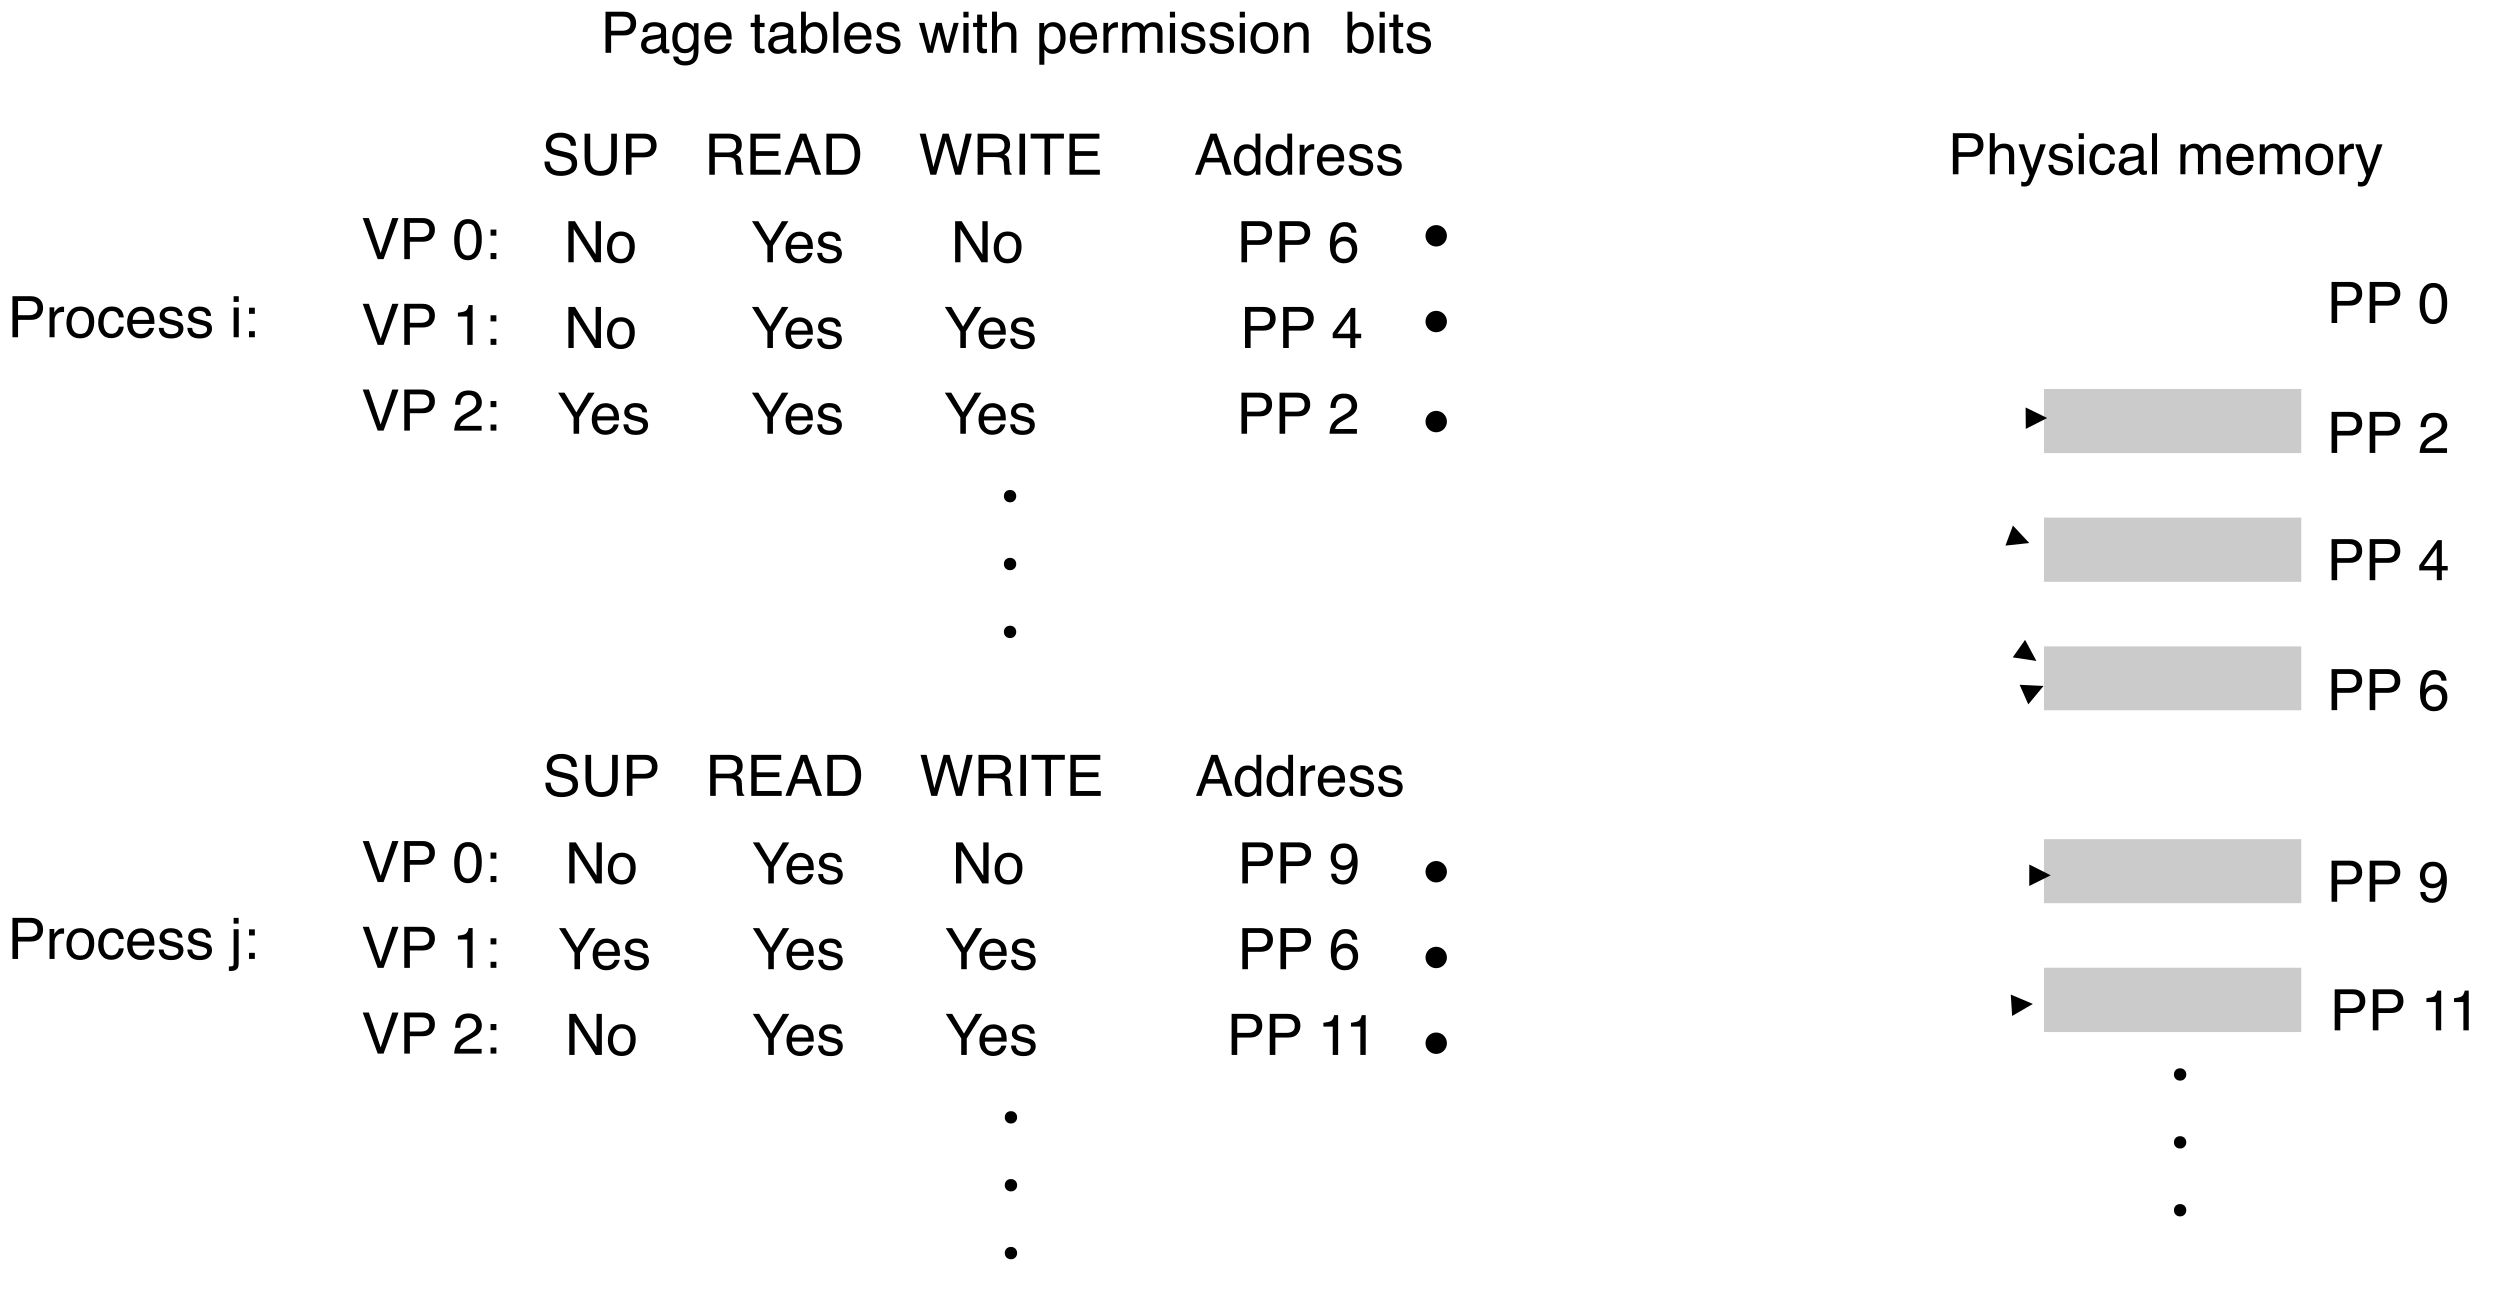 <svg xmlns="http://www.w3.org/2000/svg" xmlns:xlink="http://www.w3.org/1999/xlink" version="1.1" width="699.758pt" height="361.166pt" viewBox="0 0 699.758 361.166">
<rect x="0" y="0" width="699.758" height="361.166" fill="#808080" stroke="none"/>
<defs>
<clipPath id="clip_0">
<path transform="matrix(1,0,0,-1,0,540)" d="M0 178.834H699.758V540H0Z" fill-rule="evenodd"/>
</clipPath>
<clipPath id="clip_1">
<path transform="matrix(1,0,0,-1,0,540)" d="M0 0H720V540H0Z"/>
</clipPath>
<path id="font_2_14" d="M.085 .718H.408C.472 .718 .523 .7 .562 .664 .602 .628 .621 .577 .621 .512 .621 .456 .604 .407 .569 .366 .534 .324 .48 .304 .408 .304H.183V0H.085V.718M.523 .511C.523 .564 .503 .6 .464 .619 .443 .629 .413 .634 .376 .634H.183V.386H.376C.42 .386 .455 .395 .482 .414 .509 .432 .523 .465 .523 .511Z"/>
<path id="font_2_22" d="M.132 .139C.132 .114 .141 .094 .16 .08 .178 .065 .2 .058 .226 .058 .257 .058 .286 .065 .315 .079 .364 .102 .389 .141 .389 .195V.266C.378 .259 .364 .253 .347 .248 .33 .243 .314 .24 .297 .238L.244 .232C.212 .228 .188 .222 .172 .212 .145 .197 .132 .173 .132 .139M.345 .317C.365 .319 .378 .328 .385 .342 .389 .35 .391 .361 .391 .376 .391 .406 .38 .428 .359 .442 .338 .455 .307 .462 .268 .462 .222 .462 .189 .449 .17 .425 .159 .411 .152 .39 .149 .363H.067C.069 .428 .089 .473 .13 .498 .17 .523 .216 .536 .27 .536 .331 .536 .381 .524 .419 .501 .458 .478 .477 .441 .477 .392V.09C.477 .081 .478 .073 .482 .068 .486 .062 .494 .06 .506 .06 .51 .06 .514 .06 .519 .06 .524 .061 .529 .062 .535 .062V-.003C.521-.007 .511-.009 .503-.01 .496-.011 .486-.012 .474-.012 .444-.012 .422-.001 .408 .021 .401 .032 .396 .048 .393 .069 .375 .046 .349 .025 .316 .008 .282-.01 .245-.019 .205-.019 .157-.019 .117-.004 .086 .026 .055 .055 .04 .092 .04 .137 .04 .185 .055 .223 .085 .25 .116 .277 .155 .293 .205 .299L.345 .317M.272 .536V.536Z"/>
<path id="font_2_27" d="M.249 .532C.29 .532 .326 .522 .356 .502 .373 .49 .39 .474 .407 .452V.519H.488V.042C.488-.024 .479-.077 .459-.115 .423-.186 .354-.222 .252-.222 .196-.222 .149-.209 .11-.184 .072-.159 .05-.119 .046-.065H.135C.139-.089 .148-.107 .161-.119 .181-.139 .212-.148 .254-.148 .322-.148 .366-.125 .387-.077 .399-.049 .405 .001 .404 .073 .386 .046 .365 .026 .34 .013 .316-0 .283-.007 .242-.007 .186-.007 .136 .013 .094 .054 .051 .094 .03 .16 .03 .253 .03 .341 .051 .409 .094 .458 .137 .508 .188 .532 .249 .532M.407 .263C.407 .328 .394 .376 .367 .407 .34 .438 .306 .454 .265 .454 .203 .454 .161 .425 .138 .367 .126 .336 .12 .296 .12 .246 .12 .187 .132 .142 .156 .112 .18 .081 .212 .065 .252 .065 .316 .065 .36 .094 .386 .151 .4 .183 .407 .221 .407 .263M.259 .536V.536Z"/>
<path id="font_2_26" d="M.282 .535C.319 .535 .355 .526 .39 .509 .425 .492 .451 .469 .47 .441 .487 .415 .499 .384 .505 .349 .51 .325 .513 .286 .513 .233H.129C.131 .18 .144 .138 .167 .106 .19 .074 .227 .058 .276 .058 .322 .058 .358 .073 .386 .103 .401 .12 .412 .14 .419 .163H.505C.503 .144 .496 .123 .483 .099 .47 .076 .455 .057 .439 .042 .413 .016 .38-.002 .34-.011 .319-.016 .295-.019 .269-.019 .203-.019 .148 .005 .103 .053 .058 .1 .035 .166 .035 .252 .035 .336 .058 .404 .104 .456 .149 .509 .209 .535 .282 .535M.422 .304C.419 .342 .41 .372 .397 .395 .373 .438 .333 .459 .277 .459 .236 .459 .203 .444 .175 .415 .148 .386 .133 .349 .132 .304H.422M.274 .536V.536Z"/>
<path id="font_2_1" d="M0 0Z"/>
<path id="font_2_38" d="M.082 .668H.171V.523H.254V.45H.171V.11C.171 .092 .177 .08 .189 .074 .196 .07 .208 .068 .224 .068 .228 .068 .232 .068 .237 .069 .242 .069 .248 .069 .254 .07V0C.244-.003 .234-.005 .223-.007 .212-.008 .2-.009 .188-.009 .146-.009 .119 .002 .104 .023 .089 .044 .082 .071 .082 .104V.45H.011V.523H.082V.668Z"/>
<path id="font_2_23" d="M.058 .719H.143V.459C.162 .485 .185 .504 .212 .517 .239 .53 .268 .537 .299 .537 .364 .537 .417 .515 .457 .47 .498 .425 .518 .359 .518 .272 .518 .189 .498 .12 .458 .065 .418 .011 .362-.017 .292-.017 .252-.017 .218-.007 .191 .012 .175 .024 .157 .042 .139 .067V0H.058V.719M.286 .062C.334 .062 .369 .08 .393 .118 .416 .156 .428 .206 .428 .267 .428 .322 .416 .368 .393 .404 .369 .44 .334 .458 .289 .458 .249 .458 .213 .443 .183 .414 .153 .384 .138 .335 .138 .267 .138 .218 .144 .178 .157 .148 .18 .09 .223 .062 .286 .062Z"/>
<path id="font_2_31" d="M.067 .718H.155V0H.067V.718Z"/>
<path id="font_2_37" d="M.117 .164C.119 .135 .127 .112 .139 .096 .161 .068 .199 .054 .254 .054 .286 .054 .315 .061 .34 .075 .365 .089 .377 .111 .377 .141 .377 .163 .367 .181 .347 .192 .334 .199 .309 .208 .272 .217L.202 .235C.158 .246 .125 .258 .104 .272 .066 .296 .047 .329 .047 .371 .047 .42 .065 .46 .1 .491 .136 .522 .184 .537 .244 .537 .323 .537 .38 .514 .415 .468 .436 .438 .447 .407 .446 .373H.363C.362 .393 .355 .411 .342 .427 .322 .45 .287 .461 .237 .461 .204 .461 .179 .455 .162 .442 .145 .429 .136 .413 .136 .392 .136 .369 .147 .351 .17 .337 .183 .329 .202 .322 .228 .316L.286 .302C.349 .287 .391 .272 .413 .257 .447 .235 .464 .199 .464 .151 .464 .105 .446 .064 .411 .03 .376-.004 .322-.021 .25-.021 .172-.021 .117-.003 .084 .033 .052 .068 .035 .112 .032 .164H.117M.247 .536V.536Z"/>
<path id="font_2_39" d="M.105 .523 .206 .111 .308 .523H.406L.509 .113 .616 .523H.704L.552 0H.46L.354 .405 .251 0H.16L.009 .523H.105Z"/>
<path id="font_2_29" d="M.064 .521H.154V0H.064V.521M.064 .718H.154V.618H.064V.718Z"/>
<path id="font_2_28" d="M.064 .719H.152V.452C.173 .479 .192 .497 .208 .508 .237 .527 .272 .536 .314 .536 .39 .536 .442 .51 .469 .456 .483 .427 .491 .387 .491 .336V0H.4V.33C.4 .368 .396 .396 .386 .414 .37 .443 .34 .457 .296 .457 .259 .457 .226 .444 .197 .419 .167 .394 .152 .347 .152 .277V0H.064V.719Z"/>
<path id="font_2_35" d="M.285 .058C.326 .058 .36 .075 .387 .109 .415 .144 .428 .195 .428 .264 .428 .306 .422 .342 .41 .372 .387 .43 .346 .459 .285 .459 .224 .459 .183 .428 .16 .367 .148 .335 .142 .293 .142 .243 .142 .202 .148 .168 .16 .139 .183 .085 .225 .058 .285 .058M.058 .521H.143V.452C.161 .475 .18 .494 .201 .507 .23 .526 .265 .536 .305 .536 .364 .536 .415 .513 .456 .468 .497 .422 .518 .357 .518 .273 .518 .159 .488 .077 .429 .028 .391-.003 .347-.019 .297-.019 .257-.019 .224-.01 .198 .007 .182 .017 .165 .034 .146 .057V-.209H.058V.521Z"/>
<path id="font_2_36" d="M.067 .523H.15V.433C.157 .45 .174 .472 .201 .497 .227 .522 .258 .535 .293 .535 .295 .535 .297 .535 .301 .535 .305 .534 .312 .533 .321 .532V.439C.316 .441 .311 .441 .307 .442 .302 .442 .298 .442 .292 .442 .248 .442 .214 .428 .19 .399 .167 .371 .155 .338 .155 .301V0H.067V.523Z"/>
<path id="font_2_32" d="M.064 .523H.151V.449C.172 .475 .191 .494 .208 .505 .237 .525 .27 .535 .307 .535 .348 .535 .382 .525 .407 .504 .422 .493 .435 .475 .446 .453 .466 .481 .489 .501 .515 .515 .542 .528 .571 .535 .604 .535 .674 .535 .722 .51 .748 .459 .761 .432 .768 .395 .768 .348V0H.677V.364C.677 .399 .668 .422 .651 .436 .633 .449 .612 .455 .587 .455 .552 .455 .523 .444 .498 .42 .473 .397 .46 .359 .46 .305V0H.371V.342C.371 .377 .367 .403 .358 .419 .345 .444 .32 .456 .284 .456 .25 .456 .22 .443 .193 .417 .166 .392 .152 .345 .152 .278V0H.064V.523Z"/>
<path id="font_2_34" d="M.272 .058C.33 .058 .37 .08 .392 .124 .413 .168 .424 .217 .424 .271 .424 .32 .417 .359 .401 .39 .376 .438 .333 .462 .273 .462 .219 .462 .18 .441 .156 .4 .131 .36 .119 .31 .119 .252 .119 .197 .131 .15 .156 .113 .18 .076 .219 .058 .272 .058M.275 .538C.343 .538 .4 .516 .446 .471 .493 .426 .516 .36 .516 .273 .516 .188 .496 .119 .455 .064 .414 .009 .35-.019 .264-.019 .192-.019 .135 .006 .092 .054 .05 .103 .029 .168 .029 .25 .029 .338 .051 .408 .096 .46 .14 .512 .2 .538 .275 .538M.272 .536V.536Z"/>
<path id="font_2_33" d="M.064 .523H.148V.449C.173 .48 .199 .502 .227 .515 .254 .528 .285 .535 .319 .535 .393 .535 .443 .509 .469 .457 .484 .429 .491 .389 .491 .336V0H.401V.33C.401 .362 .397 .388 .387 .407 .372 .44 .343 .456 .302 .456 .281 .456 .264 .454 .251 .45 .227 .443 .206 .428 .188 .407 .173 .389 .163 .372 .159 .353 .155 .335 .152 .308 .152 .274V0H.064V.523M.271 .536V.536Z"/>
<path id="font_3_1" d="M0 0Z"/>
<path id="font_2_24" d="M.266 .538C.325 .538 .373 .524 .41 .495 .447 .466 .469 .417 .477 .347H.391C.386 .379 .374 .406 .355 .427 .337 .448 .307 .459 .266 .459 .21 .459 .17 .432 .146 .377 .13 .342 .123 .298 .123 .246 .123 .194 .134 .15 .156 .114 .178 .078 .213 .061 .26 .061 .297 .061 .326 .072 .347 .094 .368 .116 .383 .146 .391 .185H.477C.467 .115 .442 .065 .403 .032 .364 0 .314-.016 .253-.016 .185-.016 .131 .009 .09 .059 .049 .109 .029 .172 .029 .247 .029 .339 .051 .41 .096 .461 .14 .513 .197 .538 .266 .538M.252 .536V.536Z"/>
<path id="font_2_8" d="M.111 .517H.213V.41H.111V.517M.111 .106H.213V0H.111V.106Z"/>
<path id="font_2_9" d="M.444 .294 .335 .611 .22 .294H.444M.285 .718H.395L.655 0H.548L.476 .215H.192L.114 0H.015L.285 .718M.335 .718V.718Z"/>
<path id="font_2_25" d="M.12 .255C.12 .199 .132 .152 .156 .114 .18 .077 .218 .058 .27 .058 .311 .058 .344 .075 .37 .11 .397 .145 .41 .196 .41 .261 .41 .327 .396 .377 .369 .408 .342 .44 .309 .456 .269 .456 .225 .456 .189 .439 .161 .405 .134 .371 .12 .321 .12 .255M.252 .532C.292 .532 .326 .524 .353 .507 .369 .497 .386 .48 .406 .456V.719H.491V0H.412V.072C.391 .04 .367 .017 .339 .003 .311-.011 .279-.019 .243-.019 .184-.019 .134 .006 .091 .055 .049 .104 .027 .169 .027 .25 .027 .327 .047 .393 .086 .448 .125 .504 .18 .532 .252 .532Z"/>
<path id="font_2_15" d="M.41 .389C.455 .389 .491 .398 .518 .416 .544 .434 .558 .467 .558 .515 .558 .566 .539 .601 .502 .619 .482 .629 .456 .634 .422 .634H.185V.389H.41M.088 .718H.42C.475 .718 .52 .71 .555 .694 .623 .663 .656 .607 .656 .524 .656 .481 .647 .446 .63 .419 .612 .391 .587 .369 .555 .353 .583 .341 .604 .326 .618 .308 .633 .289 .64 .259 .642 .217L.646 .121C.646 .094 .649 .074 .652 .06 .658 .038 .669 .023 .684 .017V0H.564C.561 .006 .559 .014 .557 .024 .555 .034 .553 .053 .552 .081L.546 .2C.544 .247 .526 .278 .494 .294 .475 .303 .446 .308 .406 .308H.185V0H.088V.718Z"/>
<path id="font_2_11" d="M.085 .718H.608V.63H.18V.412H.576V.329H.18V.086H.616V0H.085V.718M.351 .718V.718Z"/>
<path id="font_2_10" d="M.352 .083C.384 .083 .411 .086 .433 .093 .47 .106 .501 .13 .525 .167 .545 .195 .558 .233 .567 .278 .572 .305 .574 .33 .574 .353 .574 .442 .557 .511 .521 .56 .486 .609 .429 .634 .351 .634H.178V.083H.352M.081 .718H.371C.47 .718 .546 .683 .601 .613 .649 .55 .673 .469 .673 .37 .673 .294 .659 .225 .63 .163 .58 .054 .493 0 .37 0H.081V.718Z"/>
<path id="font_2_20" d="M.124 .718 .259 .134 .421 .718H.526L.688 .132 .824 .718H.93L.742 0H.64L.474 .595 .308 0H.206L.018 .718H.124Z"/>
<path id="font_2_12" d="M.098 .718H.196V0H.098V.718Z"/>
<path id="font_2_17" d="M.598 .718V.632H.356V0H.258V.632H.016V.718H.598Z"/>
<path id="font_2_6" d="M.292 .702C.371 .702 .425 .682 .456 .641 .487 .601 .502 .559 .502 .516H.415C.41 .543 .402 .565 .39 .581 .369 .61 .337 .625 .294 .625 .245 .625 .206 .602 .177 .557 .148 .511 .132 .446 .128 .361 .149 .391 .174 .413 .205 .428 .233 .441 .264 .447 .298 .447 .357 .447 .408 .429 .452 .391 .495 .354 .517 .298 .517 .224 .517 .16 .496 .104 .455 .055 .414 .006 .355-.019 .278-.019 .213-.019 .156 .006 .109 .056 .061 .106 .038 .189 .038 .307 .038 .394 .048 .468 .069 .528 .11 .644 .184 .702 .292 .702M.286 .06C.332 .06 .367 .075 .39 .106 .413 .137 .424 .174 .424 .216 .424 .252 .414 .286 .394 .319 .373 .351 .336 .367 .282 .367 .244 .367 .211 .355 .182 .33 .154 .305 .14 .267 .14 .216 .14 .172 .153 .135 .178 .105 .204 .075 .24 .06 .286 .06Z"/>
<path id="font_2_21" d="M.021 .718H.134L.34 .373 .546 .718H.66L.389 .289V0H.292V.289L.021 .718M.341 .718V.718Z"/>
<path id="font_2_13" d="M.076 .718H.191L.553 .136V.718H.646V0H.537L.169 .581V0H.076V.718M.354 .718V.718Z"/>
<path id="font_2_5" d="M.331 .249V.564L.106 .249H.331M.332 0V.171H.025V.258L.346 .701H.42V.249H.523V.171H.42V0H.332Z"/>
<path id="font_2_4" d="M.031 0C.035 .06 .047 .113 .069 .157 .09 .202 .132 .242 .195 .279L.289 .333C.331 .357 .361 .378 .377 .396 .404 .423 .417 .454 .417 .489 .417 .53 .405 .562 .381 .586 .356 .61 .324 .622 .283 .622 .223 .622 .181 .599 .158 .553 .146 .529 .139 .495 .138 .451H.048C.049 .512 .061 .562 .082 .6 .12 .668 .187 .702 .284 .702 .364 .702 .422 .68 .459 .637 .496 .594 .515 .546 .515 .492 .515 .436 .495 .388 .456 .349 .433 .326 .392 .298 .333 .265L.266 .228C.234 .21 .209 .193 .191 .177 .158 .149 .138 .118 .129 .083H.511V0H.031Z"/>
<path id="font_2_19" d="M.133 .718 .339 .107 .542 .718H.651L.39 0H.287L.025 .718H.133Z"/>
<path id="font_2_2" d="M.271 .7C.361 .7 .426 .663 .467 .588 .498 .531 .514 .452 .514 .351 .514 .256 .5 .178 .471 .115 .43 .026 .363-.019 .27-.019 .186-.019 .124 .018 .083 .091 .048 .152 .031 .234 .031 .336 .031 .416 .042 .484 .062 .541 .1 .647 .17 .7 .271 .7M.27 .062C.315 .062 .351 .082 .378 .122 .405 .162 .419 .237 .419 .347 .419 .427 .409 .492 .39 .543 .37 .595 .332 .62 .276 .62 .224 .62 .186 .596 .162 .547 .138 .499 .126 .427 .126 .332 .126 .261 .134 .204 .149 .161 .173 .095 .213 .062 .27 .062Z"/>
<path id="font_2_3" d="M.096 .495V.562C.159 .569 .203 .579 .229 .594 .254 .608 .272 .642 .285 .696H.354V0H.26V.495H.096Z"/>
<path id="font_2_41" d="M.289 .358C.289 .327 .278 .301 .258 .281 .238 .26 .212 .25 .181 .25 .149 .25 .124 .26 .103 .281 .083 .301 .073 .327 .073 .358 .073 .39 .083 .415 .103 .436 .124 .456 .149 .466 .181 .466 .212 .466 .238 .456 .258 .436 .278 .415 .289 .39 .289 .358Z"/>
<path id="font_2_30" d="M.152 .616H.064V.718H.152V.616M-.019-.133C.021-.132 .045-.128 .052-.122 .06-.117 .064-.099 .064-.069V.52H.152V-.078C.152-.116 .146-.145 .134-.164 .113-.195 .074-.211 .017-.211 .013-.211 .008-.211 .004-.211-.001-.21-.008-.21-.019-.209V-.133Z"/>
<path id="font_2_40" d="M.391 .523H.488C.476 .49 .448 .413 .406 .294 .374 .204 .347 .13 .326 .074 .275-.06 .239-.141 .218-.171 .197-.2 .162-.215 .111-.215 .098-.215 .089-.214 .082-.213 .076-.212 .067-.211 .058-.208V-.127C.073-.132 .084-.134 .091-.135 .098-.136 .104-.137 .109-.137 .125-.137 .137-.134 .145-.129 .152-.123 .159-.117 .164-.109 .166-.106 .172-.093 .182-.069 .192-.045 .199-.027 .204-.015L.01 .523H.11L.25 .097 .391 .523M.25 .536V.536Z"/>
<path id="font_2_7" d="M.133 .17C.135 .121 .154 .088 .189 .069 .207 .06 .227 .055 .25 .055 .292 .055 .327 .072 .357 .107 .387 .142 .408 .213 .42 .32 .4 .289 .376 .268 .347 .255 .319 .243 .288 .236 .254 .236 .187 .236 .134 .257 .094 .299 .055 .341 .036 .395 .036 .461 .036 .524 .055 .58 .094 .628 .132 .676 .19 .7 .265 .7 .367 .7 .437 .654 .476 .563 .498 .512 .508 .449 .508 .373 .508 .288 .495 .212 .47 .146 .427 .036 .355-.019 .253-.019 .185-.019 .133-.001 .097 .035 .062 .071 .044 .116 .044 .17H.133M.266 .313C.301 .313 .333 .325 .362 .348 .39 .371 .405 .411 .405 .468 .405 .519 .392 .557 .366 .582 .34 .608 .307 .62 .267 .62 .224 .62 .19 .606 .165 .577 .14 .548 .127 .51 .127 .462 .127 .416 .138 .38 .16 .354 .182 .327 .218 .313 .266 .313Z"/>
<path id="font_2_16" d="M.14 .231C.142 .191 .152 .158 .168 .132 .201 .084 .257 .061 .339 .061 .375 .061 .409 .066 .438 .076 .496 .096 .525 .132 .525 .185 .525 .224 .513 .251 .489 .268 .464 .284 .425 .299 .373 .311L.275 .333C.212 .347 .167 .363 .141 .38 .095 .41 .072 .455 .072 .515 .072 .579 .095 .632 .139 .673 .184 .715 .247 .735 .329 .735 .404 .735 .468 .717 .52 .681 .573 .645 .599 .587 .599 .507H.508C.503 .545 .493 .575 .477 .595 .447 .633 .397 .651 .326 .651 .268 .651 .227 .639 .202 .615 .177 .591 .165 .563 .165 .531 .165 .496 .179 .47 .208 .454 .228 .444 .271 .43 .339 .415L.439 .392C.488 .381 .525 .366 .552 .346 .597 .313 .62 .264 .62 .2 .62 .121 .591 .064 .533 .03 .476-.004 .409-.021 .332-.021 .243-.021 .173 .001 .123 .047 .072 .092 .047 .154 .048 .231H.14M.336 .737V.737Z"/>
<path id="font_2_18" d="M.182 .718V.274C.182 .222 .191 .179 .211 .145 .24 .092 .289 .066 .357 .066 .44 .066 .496 .095 .525 .151 .541 .181 .549 .223 .549 .274V.718H.648V.315C.648 .227 .636 .159 .612 .111 .569 .025 .486-.019 .365-.019 .244-.019 .162 .025 .119 .111 .095 .159 .083 .227 .083 .315V.718H.182M.366 .718V.718Z"/>
</defs>
<g clip-path="url(#clip_0)">
<g clip-path="url(#clip_1)">
<path transform="matrix(1,0,0,-1,0,540)" d="M0 540H720V0H0Z" fill="#ffffff" fill-rule="evenodd"/>
<use data-text="P" xlink:href="#font_2_14" transform="matrix(16,0,0,-16,168.125,14.775)"/>
<use data-text="a" xlink:href="#font_2_22" transform="matrix(16,0,0,-16,178.797,14.775)"/>
<use data-text="g" xlink:href="#font_2_27" transform="matrix(16,0,0,-16,187.696,14.775)"/>
<use data-text="e" xlink:href="#font_2_26" transform="matrix(16,0,0,-16,196.595,14.775)"/>
<use data-text=" " xlink:href="#font_2_1" transform="matrix(16,0,0,-16,205.494,14.775)"/>
<use data-text="t" xlink:href="#font_2_38" transform="matrix(16,0,0,-16,209.939,14.775)"/>
<use data-text="a" xlink:href="#font_2_22" transform="matrix(16,0,0,-16,214.384,14.775)"/>
<use data-text="b" xlink:href="#font_2_23" transform="matrix(16,0,0,-16,223.283,14.775)"/>
<use data-text="l" xlink:href="#font_2_31" transform="matrix(16,0,0,-16,232.183,14.775)"/>
<use data-text="e" xlink:href="#font_2_26" transform="matrix(16,0,0,-16,235.738,14.775)"/>
<use data-text="s" xlink:href="#font_2_37" transform="matrix(16,0,0,-16,244.637,14.775)"/>
<use data-text=" " xlink:href="#font_2_1" transform="matrix(16,0,0,-16,252.637,14.775)"/>
<use data-text="w" xlink:href="#font_2_39" transform="matrix(16,0,0,-16,257.082,14.775)"/>
<use data-text="i" xlink:href="#font_2_29" transform="matrix(16,0,0,-16,268.637,14.775)"/>
<use data-text="t" xlink:href="#font_2_38" transform="matrix(16,0,0,-16,272.192,14.775)"/>
<use data-text="h" xlink:href="#font_2_28" transform="matrix(16,0,0,-16,276.637,14.775)"/>
<use data-text=" " xlink:href="#font_2_1" transform="matrix(16,0,0,-16,285.536,14.775)"/>
<use data-text="p" xlink:href="#font_2_35" transform="matrix(16,0,0,-16,289.981,14.775)"/>
<use data-text="e" xlink:href="#font_2_26" transform="matrix(16,0,0,-16,298.88,14.775)"/>
<use data-text="r" xlink:href="#font_2_36" transform="matrix(16,0,0,-16,307.779,14.775)"/>
<use data-text="m" xlink:href="#font_2_32" transform="matrix(16,0,0,-16,313.107,14.775)"/>
<use data-text="i" xlink:href="#font_2_29" transform="matrix(16,0,0,-16,326.435,14.775)"/>
<use data-text="s" xlink:href="#font_2_37" transform="matrix(16,0,0,-16,329.99,14.775)"/>
<use data-text="s" xlink:href="#font_2_37" transform="matrix(16,0,0,-16,337.99,14.775)"/>
<use data-text="i" xlink:href="#font_2_29" transform="matrix(16,0,0,-16,345.99,14.775)"/>
<use data-text="o" xlink:href="#font_2_34" transform="matrix(16,0,0,-16,349.546,14.775)"/>
<use data-text="n" xlink:href="#font_2_33" transform="matrix(16,0,0,-16,358.445,14.775)"/>
<use data-text=" " xlink:href="#font_2_1" transform="matrix(16,0,0,-16,367.344,14.775)"/>
<use data-text=" " xlink:href="#font_2_1" transform="matrix(16,0,0,-16,371.789,14.775)"/>
<use data-text="b" xlink:href="#font_2_23" transform="matrix(16,0,0,-16,376.234,14.775)"/>
<use data-text="i" xlink:href="#font_2_29" transform="matrix(16,0,0,-16,385.133,14.775)"/>
<use data-text="t" xlink:href="#font_2_38" transform="matrix(16,0,0,-16,388.688,14.775)"/>
<use data-text="s" xlink:href="#font_2_37" transform="matrix(16,0,0,-16,393.133,14.775)"/>
<use data-text="&#xfffd;" xlink:href="#font_3_1" transform="matrix(16,0,0,-16,401.133,14.775)"/>
<use data-text="P" xlink:href="#font_2_14" transform="matrix(16,0,0,-16,2.125,94.4)"/>
<use data-text="r" xlink:href="#font_2_36" transform="matrix(16,0,0,-16,12.797,94.4)"/>
<use data-text="o" xlink:href="#font_2_34" transform="matrix(16,0,0,-16,18.125,94.4)"/>
<use data-text="c" xlink:href="#font_2_24" transform="matrix(16,0,0,-16,27.024,94.4)"/>
<use data-text="e" xlink:href="#font_2_26" transform="matrix(16,0,0,-16,35.024,94.4)"/>
<use data-text="s" xlink:href="#font_2_37" transform="matrix(16,0,0,-16,43.923,94.4)"/>
<use data-text="s" xlink:href="#font_2_37" transform="matrix(16,0,0,-16,51.923,94.4)"/>
<use data-text=" " xlink:href="#font_2_1" transform="matrix(16,0,0,-16,59.923,94.4)"/>
<use data-text="i" xlink:href="#font_2_29" transform="matrix(16,0,0,-16,64.368,94.4)"/>
<use data-text=":" xlink:href="#font_2_8" transform="matrix(16,0,0,-16,67.923,94.4)"/>
<use data-text="&#xfffd;" xlink:href="#font_3_1" transform="matrix(16,0,0,-16,72.368,94.4)"/>
<use data-text="A" xlink:href="#font_2_9" transform="matrix(16,0,0,-16,334.25,48.9)"/>
<use data-text="d" xlink:href="#font_2_25" transform="matrix(16,0,0,-16,344.922,48.9)"/>
<use data-text="d" xlink:href="#font_2_25" transform="matrix(16,0,0,-16,353.821,48.9)"/>
<use data-text="r" xlink:href="#font_2_36" transform="matrix(16,0,0,-16,362.72,48.9)"/>
<use data-text="e" xlink:href="#font_2_26" transform="matrix(16,0,0,-16,368.048,48.9)"/>
<use data-text="s" xlink:href="#font_2_37" transform="matrix(16,0,0,-16,376.948,48.9)"/>
<use data-text="s" xlink:href="#font_2_37" transform="matrix(16,0,0,-16,384.948,48.9)"/>
<use data-text="&#xfffd;" xlink:href="#font_3_1" transform="matrix(16,0,0,-16,392.948,48.9)"/>
<use data-text="R" xlink:href="#font_2_15" transform="matrix(16,0,0,-16,197.125,48.9)"/>
<use data-text="E" xlink:href="#font_2_11" transform="matrix(16,0,0,-16,208.68,48.9)"/>
<use data-text="A" xlink:href="#font_2_9" transform="matrix(16,0,0,-16,219.352,48.9)"/>
<use data-text="D" xlink:href="#font_2_10" transform="matrix(16,0,0,-16,230.024,48.9)"/>
<use data-text="&#xfffd;" xlink:href="#font_3_1" transform="matrix(16,0,0,-16,241.579,48.9)"/>
<use data-text="W" xlink:href="#font_2_20" transform="matrix(16,0,0,-16,257.125,48.9)"/>
<use data-text="R" xlink:href="#font_2_15" transform="matrix(16,0,0,-16,272.226,48.9)"/>
<use data-text="I" xlink:href="#font_2_12" transform="matrix(16,0,0,-16,283.781,48.9)"/>
<use data-text="T" xlink:href="#font_2_17" transform="matrix(16,0,0,-16,288.226,48.9)"/>
<use data-text="E" xlink:href="#font_2_11" transform="matrix(16,0,0,-16,297.998,48.9)"/>
<use data-text="&#xfffd;" xlink:href="#font_3_1" transform="matrix(16,0,0,-16,308.671,48.9)"/>
<path transform="matrix(1,0,0,-1,0,540)" d="M304 485H424V461H304Z" fill="#ffffff" fill-rule="evenodd"/>
<path transform="matrix(0,0,0,0,304,55)" stroke-width="12700" stroke-linecap="butt" stroke-miterlimit="8" stroke-linejoin="miter" fill="none" stroke="#000000" d="M-.044 .328H1524000V304800.4H-.044Z"/>
<use data-text="P" xlink:href="#font_2_14" transform="matrix(16,0,0,-16,346.125,73.4)"/>
<use data-text="P" xlink:href="#font_2_14" transform="matrix(16,0,0,-16,356.797,73.4)"/>
<use data-text=" " xlink:href="#font_2_1" transform="matrix(16,0,0,-16,367.187,73.4)"/>
<use data-text="6" xlink:href="#font_2_6" transform="matrix(16,0,0,-16,371.632,73.4)"/>
<use data-text="&#xfffd;" xlink:href="#font_3_1" transform="matrix(16,0,0,-16,380.531,73.4)"/>
<path transform="matrix(1,0,0,-1,0,540)" d="M196 485H250V461H196Z" fill="#ffffff" fill-rule="evenodd"/>
<path transform="matrix(0,0,0,0,196,55)" stroke-width="12700" stroke-linecap="butt" stroke-miterlimit="8" stroke-linejoin="miter" fill="none" stroke="#000000" d="M-.061 .328H685799.9V304800.4H-.061Z"/>
<use data-text="Y" xlink:href="#font_2_21" transform="matrix(16,0,0,-16,210.125,73.4)"/>
<use data-text="e" xlink:href="#font_2_26" transform="matrix(16,0,0,-16,219.328,73.4)"/>
<use data-text="s" xlink:href="#font_2_37" transform="matrix(16,0,0,-16,228.227,73.4)"/>
<use data-text="&#xfffd;" xlink:href="#font_3_1" transform="matrix(16,0,0,-16,236.227,73.4)"/>
<path transform="matrix(1,0,0,-1,0,540)" d="M250 485H304V461H250Z" fill="#ffffff" fill-rule="evenodd"/>
<path transform="matrix(0,0,0,0,250,55)" stroke-width="12700" stroke-linecap="butt" stroke-miterlimit="8" stroke-linejoin="miter" fill="none" stroke="#000000" d="M-.149 .328H685799.9V304800.4H-.149Z"/>
<use data-text="N" xlink:href="#font_2_13" transform="matrix(16,0,0,-16,266.125,73.4)"/>
<use data-text="o" xlink:href="#font_2_34" transform="matrix(16,0,0,-16,277.68,73.4)"/>
<use data-text="&#xfffd;" xlink:href="#font_3_1" transform="matrix(16,0,0,-16,286.579,73.4)"/>
<path transform="matrix(1,0,0,-1,0,540)" d="M304 461H424V437H304Z" fill="#ffffff" fill-rule="evenodd"/>
<path transform="matrix(0,0,0,0,304,79)" stroke-width="12700" stroke-linecap="butt" stroke-miterlimit="8" stroke-linejoin="miter" fill="none" stroke="#000000" d="M-.044-.125H1524000V304799.9H-.044Z"/>
<use data-text="P" xlink:href="#font_2_14" transform="matrix(16,0,0,-16,347.125,97.4)"/>
<use data-text="P" xlink:href="#font_2_14" transform="matrix(16,0,0,-16,357.797,97.4)"/>
<use data-text=" " xlink:href="#font_2_1" transform="matrix(16,0,0,-16,368.187,97.4)"/>
<use data-text="4" xlink:href="#font_2_5" transform="matrix(16,0,0,-16,372.632,97.4)"/>
<use data-text="&#xfffd;" xlink:href="#font_3_1" transform="matrix(16,0,0,-16,381.531,97.4)"/>
<path transform="matrix(1,0,0,-1,0,540)" d="M196 461H250V437H196Z" fill="#ffffff" fill-rule="evenodd"/>
<path transform="matrix(0,0,0,0,196,79)" stroke-width="12700" stroke-linecap="butt" stroke-miterlimit="8" stroke-linejoin="miter" fill="none" stroke="#000000" d="M-.061-.125H685799.9V304799.9H-.061Z"/>
<use data-text="Y" xlink:href="#font_2_21" transform="matrix(16,0,0,-16,210.125,97.4)"/>
<use data-text="e" xlink:href="#font_2_26" transform="matrix(16,0,0,-16,219.328,97.4)"/>
<use data-text="s" xlink:href="#font_2_37" transform="matrix(16,0,0,-16,228.227,97.4)"/>
<use data-text="&#xfffd;" xlink:href="#font_3_1" transform="matrix(16,0,0,-16,236.227,97.4)"/>
<path transform="matrix(1,0,0,-1,0,540)" d="M250 461H304V437H250Z" fill="#ffffff" fill-rule="evenodd"/>
<path transform="matrix(0,0,0,0,250,79)" stroke-width="12700" stroke-linecap="butt" stroke-miterlimit="8" stroke-linejoin="miter" fill="none" stroke="#000000" d="M-.149-.125H685799.9V304799.9H-.149Z"/>
<use data-text="Y" xlink:href="#font_2_21" transform="matrix(16,0,0,-16,264.125,97.4)"/>
<use data-text="e" xlink:href="#font_2_26" transform="matrix(16,0,0,-16,273.328,97.4)"/>
<use data-text="s" xlink:href="#font_2_37" transform="matrix(16,0,0,-16,282.227,97.4)"/>
<use data-text="&#xfffd;" xlink:href="#font_3_1" transform="matrix(16,0,0,-16,290.227,97.4)"/>
<path transform="matrix(1,0,0,-1,0,540)" d="M304 437H424V413H304Z" fill="#ffffff" fill-rule="evenodd"/>
<path transform="matrix(0,0,0,0,304,103)" stroke-width="12700" stroke-linecap="butt" stroke-miterlimit="8" stroke-linejoin="miter" fill="none" stroke="#000000" d="M-.044-.078H1524000V304800H-.044Z"/>
<use data-text="P" xlink:href="#font_2_14" transform="matrix(16,0,0,-16,346.125,121.4)"/>
<use data-text="P" xlink:href="#font_2_14" transform="matrix(16,0,0,-16,356.797,121.4)"/>
<use data-text=" " xlink:href="#font_2_1" transform="matrix(16,0,0,-16,367.187,121.4)"/>
<use data-text="2" xlink:href="#font_2_4" transform="matrix(16,0,0,-16,371.632,121.4)"/>
<use data-text="&#xfffd;" xlink:href="#font_3_1" transform="matrix(16,0,0,-16,380.531,121.4)"/>
<path transform="matrix(1,0,0,-1,0,540)" d="M196 437H250V413H196Z" fill="#ffffff" fill-rule="evenodd"/>
<path transform="matrix(0,0,0,0,196,103)" stroke-width="12700" stroke-linecap="butt" stroke-miterlimit="8" stroke-linejoin="miter" fill="none" stroke="#000000" d="M-.061-.078H685799.9V304800H-.061Z"/>
<use data-text="Y" xlink:href="#font_2_21" transform="matrix(16,0,0,-16,210.125,121.4)"/>
<use data-text="e" xlink:href="#font_2_26" transform="matrix(16,0,0,-16,219.328,121.4)"/>
<use data-text="s" xlink:href="#font_2_37" transform="matrix(16,0,0,-16,228.227,121.4)"/>
<use data-text="&#xfffd;" xlink:href="#font_3_1" transform="matrix(16,0,0,-16,236.227,121.4)"/>
<use data-text="V" xlink:href="#font_2_19" transform="matrix(16,0,0,-16,101.125,72.525)"/>
<use data-text="P" xlink:href="#font_2_14" transform="matrix(16,0,0,-16,111.797,72.525)"/>
<use data-text=" " xlink:href="#font_2_1" transform="matrix(16,0,0,-16,122.187,72.525)"/>
<use data-text="0" xlink:href="#font_2_2" transform="matrix(16,0,0,-16,126.632,72.525)"/>
<use data-text=":" xlink:href="#font_2_8" transform="matrix(16,0,0,-16,135.531,72.525)"/>
<use data-text="&#xfffd;" xlink:href="#font_3_1" transform="matrix(16,0,0,-16,139.976,72.525)"/>
<use data-text="V" xlink:href="#font_2_19" transform="matrix(16,0,0,-16,101.125,96.525)"/>
<use data-text="P" xlink:href="#font_2_14" transform="matrix(16,0,0,-16,111.797,96.525)"/>
<use data-text=" " xlink:href="#font_2_1" transform="matrix(16,0,0,-16,122.187,96.525)"/>
<use data-text="1" xlink:href="#font_2_3" transform="matrix(16,0,0,-16,126.632,96.525)"/>
<use data-text=":" xlink:href="#font_2_8" transform="matrix(16,0,0,-16,135.531,96.525)"/>
<use data-text="&#xfffd;" xlink:href="#font_3_1" transform="matrix(16,0,0,-16,139.976,96.525)"/>
<use data-text="V" xlink:href="#font_2_19" transform="matrix(16,0,0,-16,101.125,120.525)"/>
<use data-text="P" xlink:href="#font_2_14" transform="matrix(16,0,0,-16,111.797,120.525)"/>
<use data-text=" " xlink:href="#font_2_1" transform="matrix(16,0,0,-16,122.187,120.525)"/>
<use data-text="2" xlink:href="#font_2_4" transform="matrix(16,0,0,-16,126.632,120.525)"/>
<use data-text=":" xlink:href="#font_2_8" transform="matrix(16,0,0,-16,135.531,120.525)"/>
<use data-text="&#xfffd;" xlink:href="#font_3_1" transform="matrix(16,0,0,-16,139.976,120.525)"/>
<use data-text="&#x2022;" xlink:href="#font_2_41" transform="matrix(16,0,0,-16,279.825,144.6)"/>
<use data-text="&#xfffd;" xlink:href="#font_3_1" transform="matrix(16,0,0,-16,278.067,153.6)"/>
<use data-text="&#x2022;" xlink:href="#font_2_41" transform="matrix(16,0,0,-16,279.825,163.6)"/>
<use data-text="&#xfffd;" xlink:href="#font_3_1" transform="matrix(16,0,0,-16,278.067,172.6)"/>
<use data-text="&#x2022;" xlink:href="#font_2_41" transform="matrix(16,0,0,-16,279.825,182.6)"/>
<use data-text="P" xlink:href="#font_2_14" transform="matrix(16,0,0,-16,2.125,268.4)"/>
<use data-text="r" xlink:href="#font_2_36" transform="matrix(16,0,0,-16,12.797,268.4)"/>
<use data-text="o" xlink:href="#font_2_34" transform="matrix(16,0,0,-16,18.125,268.4)"/>
<use data-text="c" xlink:href="#font_2_24" transform="matrix(16,0,0,-16,27.024,268.4)"/>
<use data-text="e" xlink:href="#font_2_26" transform="matrix(16,0,0,-16,35.024,268.4)"/>
<use data-text="s" xlink:href="#font_2_37" transform="matrix(16,0,0,-16,43.923,268.4)"/>
<use data-text="s" xlink:href="#font_2_37" transform="matrix(16,0,0,-16,51.923,268.4)"/>
<use data-text=" " xlink:href="#font_2_1" transform="matrix(16,0,0,-16,59.923,268.4)"/>
<use data-text="j" xlink:href="#font_2_30" transform="matrix(16,0,0,-16,64.368,268.4)"/>
<use data-text=":" xlink:href="#font_2_8" transform="matrix(16,0,0,-16,67.923,268.4)"/>
<use data-text="&#xfffd;" xlink:href="#font_3_1" transform="matrix(16,0,0,-16,72.368,268.4)"/>
<path transform="matrix(1,0,0,-1,0,540)" d="M572.125 467.125H644.125V449.125H572.125Z" fill="#ffffff" fill-rule="evenodd"/>
<path transform="matrix(0,0,0,0,572.125,72.875)" stroke-width="19050" stroke-linecap="butt" stroke-miterlimit="8" stroke-linejoin="miter" fill="none" stroke="#000000" d="M-.158 .25H914400V228600.3H-.158Z"/>
<path transform="matrix(1,0,0,-1,0,540)" d="M572.125 449.125H644.125V431.125H572.125Z" fill="#ffffff" fill-rule="evenodd"/>
<path transform="matrix(0,0,0,0,572.125,90.875)" stroke-width="19050" stroke-linecap="butt" stroke-miterlimit="8" stroke-linejoin="miter" fill="none" stroke="#000000" d="M-.158 .286H914400V228600.3H-.158Z"/>
<path transform="matrix(1,0,0,-1,0,540)" d="M572.125 431.125H644.125V413.125H572.125Z" fill="#cbcbcb" fill-rule="evenodd"/>
<path transform="matrix(0,0,0,0,572.125,108.875)" stroke-width="19050" stroke-linecap="butt" stroke-miterlimit="8" stroke-linejoin="miter" fill="none" stroke="#000000" d="M-.158 .321H914400V228600.4H-.158Z"/>
<path transform="matrix(1,0,0,-1,0,540)" d="M572.125 413.125H644.125V395.125H572.125Z" fill="#ffffff" fill-rule="evenodd"/>
<path transform="matrix(0,0,0,0,572.125,126.875)" stroke-width="19050" stroke-linecap="butt" stroke-miterlimit="8" stroke-linejoin="miter" fill="none" stroke="#000000" d="M-.158-.144H914400V228599.9H-.158Z"/>
<path transform="matrix(1,0,0,-1,0,540)" d="M572.125 395.125H644.125V377.125H572.125Z" fill="#cbcbcb" fill-rule="evenodd"/>
<path transform="matrix(0,0,0,0,572.125,144.875)" stroke-width="19050" stroke-linecap="butt" stroke-miterlimit="8" stroke-linejoin="miter" fill="none" stroke="#000000" d="M-.158-.109H914400V228599.9H-.158Z"/>
<path transform="matrix(1,0,0,-1,0,540)" d="M572.125 359.125H644.125V341.125H572.125Z" fill="#cbcbcb" fill-rule="evenodd"/>
<path transform="matrix(0,0,0,0,572.125,180.875)" stroke-width="19050" stroke-linecap="butt" stroke-miterlimit="8" stroke-linejoin="miter" fill="none" stroke="#000000" d="M-.158 .074H914400V228600.1H-.158Z"/>
<path transform="matrix(1,0,0,-1,0,540)" d="M572.125 377.125H644.125V359.125H572.125Z" fill="#ffffff" fill-rule="evenodd"/>
<path transform="matrix(0,0,0,0,572.125,162.875)" stroke-width="19050" stroke-linecap="butt" stroke-miterlimit="8" stroke-linejoin="miter" fill="none" stroke="#000000" d="M-.158-.074H914400V228600H-.158Z"/>
<path transform="matrix(1,0,0,-1,0,540)" d="M572.125 341.125H644.125V323.125H572.125Z" fill="#ffffff" fill-rule="evenodd"/>
<path transform="matrix(0,0,0,0,572.125,198.875)" stroke-width="19050" stroke-linecap="butt" stroke-miterlimit="8" stroke-linejoin="miter" fill="none" stroke="#000000" d="M-.158 .109H914400V228600.1H-.158Z"/>
<path transform="matrix(1,0,0,-1,0,540)" d="M572.125 323.125H644.125V305.125H572.125Z" fill="#ffffff" fill-rule="evenodd"/>
<path transform="matrix(0,0,0,0,572.125,216.875)" stroke-width="19050" stroke-linecap="butt" stroke-miterlimit="8" stroke-linejoin="miter" fill="none" stroke="#000000" d="M-.158 .144H914400V228600.2H-.158Z"/>
<path transform="matrix(1,0,0,-1,0,540)" d="M572.125 305.125H644.125V287.125H572.125Z" fill="#cbcbcb" fill-rule="evenodd"/>
<path transform="matrix(0,0,0,0,572.125,234.875)" stroke-width="19050" stroke-linecap="butt" stroke-miterlimit="8" stroke-linejoin="miter" fill="none" stroke="#000000" d="M-.158 .179H914400V228600.2H-.158Z"/>
<path transform="matrix(1,0,0,-1,0,540)" d="M572.125 287.125H644.125V269.125H572.125Z" fill="#ffffff" fill-rule="evenodd"/>
<path transform="matrix(0,0,0,0,572.125,252.875)" stroke-width="19050" stroke-linecap="butt" stroke-miterlimit="8" stroke-linejoin="miter" fill="none" stroke="#000000" d="M-.158-.036H914400V228600H-.158Z"/>
<path transform="matrix(1,0,0,-1,0,540)" d="M572.125 269.125H644.125V251.125H572.125Z" fill="#cbcbcb" fill-rule="evenodd"/>
<path transform="matrix(0,0,0,0,572.125,270.875)" stroke-width="19050" stroke-linecap="butt" stroke-miterlimit="8" stroke-linejoin="miter" fill="none" stroke="#000000" d="M-.158-0H914400V228600H-.158Z"/>
<use data-text="P" xlink:href="#font_2_14" transform="matrix(16,0,0,-16,651.25,90.4)"/>
<use data-text="P" xlink:href="#font_2_14" transform="matrix(16,0,0,-16,661.922,90.4)"/>
<use data-text=" " xlink:href="#font_2_1" transform="matrix(16,0,0,-16,672.312,90.4)"/>
<use data-text="0" xlink:href="#font_2_2" transform="matrix(16,0,0,-16,676.757,90.4)"/>
<use data-text="&#xfffd;" xlink:href="#font_3_1" transform="matrix(16,0,0,-16,685.656,90.4)"/>
<use data-text="P" xlink:href="#font_2_14" transform="matrix(16,0,0,-16,545.25,48.775)"/>
<use data-text="h" xlink:href="#font_2_28" transform="matrix(16,0,0,-16,555.922,48.775)"/>
<use data-text="y" xlink:href="#font_2_40" transform="matrix(16,0,0,-16,564.821,48.775)"/>
<use data-text="s" xlink:href="#font_2_37" transform="matrix(16,0,0,-16,572.821,48.775)"/>
<use data-text="i" xlink:href="#font_2_29" transform="matrix(16,0,0,-16,580.821,48.775)"/>
<use data-text="c" xlink:href="#font_2_24" transform="matrix(16,0,0,-16,584.376,48.775)"/>
<use data-text="a" xlink:href="#font_2_22" transform="matrix(16,0,0,-16,592.376,48.775)"/>
<use data-text="l" xlink:href="#font_2_31" transform="matrix(16,0,0,-16,601.275,48.775)"/>
<use data-text=" " xlink:href="#font_2_1" transform="matrix(16,0,0,-16,604.831,48.775)"/>
<use data-text="m" xlink:href="#font_2_32" transform="matrix(16,0,0,-16,609.275,48.775)"/>
<use data-text="e" xlink:href="#font_2_26" transform="matrix(16,0,0,-16,622.604,48.775)"/>
<use data-text="m" xlink:href="#font_2_32" transform="matrix(16,0,0,-16,631.503,48.775)"/>
<use data-text="o" xlink:href="#font_2_34" transform="matrix(16,0,0,-16,644.831,48.775)"/>
<use data-text="r" xlink:href="#font_2_36" transform="matrix(16,0,0,-16,653.73,48.775)"/>
<use data-text="y" xlink:href="#font_2_40" transform="matrix(16,0,0,-16,659.058,48.775)"/>
<use data-text="&#xfffd;" xlink:href="#font_3_1" transform="matrix(16,0,0,-16,667.058,48.775)"/>
<path transform="matrix(1,0,0,-1,0,540)" d="M250 437H304V413H250Z" fill="#ffffff" fill-rule="evenodd"/>
<path transform="matrix(0,0,0,0,250,103)" stroke-width="12700" stroke-linecap="butt" stroke-miterlimit="8" stroke-linejoin="miter" fill="none" stroke="#000000" d="M-.149-.078H685799.9V304800H-.149Z"/>
<use data-text="Y" xlink:href="#font_2_21" transform="matrix(16,0,0,-16,264.125,121.4)"/>
<use data-text="e" xlink:href="#font_2_26" transform="matrix(16,0,0,-16,273.328,121.4)"/>
<use data-text="s" xlink:href="#font_2_37" transform="matrix(16,0,0,-16,282.227,121.4)"/>
<use data-text="&#xfffd;" xlink:href="#font_3_1" transform="matrix(16,0,0,-16,290.227,121.4)"/>
<use data-text="&#x2022;" xlink:href="#font_2_41" transform="matrix(16,0,0,-16,607.325,306.475)"/>
<use data-text="&#xfffd;" xlink:href="#font_3_1" transform="matrix(16,0,0,-16,605.567,315.475)"/>
<use data-text="&#x2022;" xlink:href="#font_2_41" transform="matrix(16,0,0,-16,607.325,325.475)"/>
<use data-text="&#xfffd;" xlink:href="#font_3_1" transform="matrix(16,0,0,-16,605.567,334.475)"/>
<use data-text="&#x2022;" xlink:href="#font_2_41" transform="matrix(16,0,0,-16,607.325,344.475)"/>
<path transform="matrix(0,0,0,0,401,66)" stroke-width="12700" stroke-linecap="butt" stroke-linejoin="round" fill="none" stroke="#000000" d="M-.104-.151 2125532 1496676"/>
<path transform="matrix(1,0,0,-1,0,540)" d="M566.821 360.907 570 355 563.367 356.001Z" fill-rule="evenodd"/>
<path transform="matrix(1,0,0,-1,0,540)" d="M399 474C399 475.657 400.343 477 402 477 403.657 477 405 475.657 405 474 405 472.343 403.657 471 402 471 400.343 471 399 472.343 399 474Z" fill-rule="evenodd"/>
<path transform="matrix(0,0,0,0,399,63)" stroke-width="12700" stroke-linecap="butt" stroke-linejoin="round" fill="none" stroke="#000000" d="M.004 38100.35C.004 17058.22 17057.88 .344 38100.01 .344 59142.14 .344 76200.02 17058.22 76200.02 38100.35 76200.02 59142.48 59142.14 76200.35 38100.01 76200.35 17057.88 76200.35 .004 59142.48 .004 38100.35Z"/>
<use data-text="P" xlink:href="#font_2_14" transform="matrix(16,0,0,-16,651.25,162.4)"/>
<use data-text="P" xlink:href="#font_2_14" transform="matrix(16,0,0,-16,661.922,162.4)"/>
<use data-text=" " xlink:href="#font_2_1" transform="matrix(16,0,0,-16,672.312,162.4)"/>
<use data-text="4" xlink:href="#font_2_5" transform="matrix(16,0,0,-16,676.757,162.4)"/>
<use data-text="&#xfffd;" xlink:href="#font_3_1" transform="matrix(16,0,0,-16,685.656,162.4)"/>
<use data-text="P" xlink:href="#font_2_14" transform="matrix(16,0,0,-16,651.25,198.775)"/>
<use data-text="P" xlink:href="#font_2_14" transform="matrix(16,0,0,-16,661.922,198.775)"/>
<use data-text=" " xlink:href="#font_2_1" transform="matrix(16,0,0,-16,672.312,198.775)"/>
<use data-text="6" xlink:href="#font_2_6" transform="matrix(16,0,0,-16,676.757,198.775)"/>
<use data-text="&#xfffd;" xlink:href="#font_3_1" transform="matrix(16,0,0,-16,685.656,198.775)"/>
<use data-text="P" xlink:href="#font_2_14" transform="matrix(16,0,0,-16,651.25,252.4)"/>
<use data-text="P" xlink:href="#font_2_14" transform="matrix(16,0,0,-16,661.922,252.4)"/>
<use data-text=" " xlink:href="#font_2_1" transform="matrix(16,0,0,-16,672.312,252.4)"/>
<use data-text="9" xlink:href="#font_2_7" transform="matrix(16,0,0,-16,676.757,252.4)"/>
<use data-text="&#xfffd;" xlink:href="#font_3_1" transform="matrix(16,0,0,-16,685.656,252.4)"/>
<use data-text="S" xlink:href="#font_2_16" transform="matrix(16,0,0,-16,151.625,48.9)"/>
<use data-text="U" xlink:href="#font_2_18" transform="matrix(16,0,0,-16,162.297,48.9)"/>
<use data-text="P" xlink:href="#font_2_14" transform="matrix(16,0,0,-16,173.852,48.9)"/>
<use data-text="&#xfffd;" xlink:href="#font_3_1" transform="matrix(16,0,0,-16,184.524,48.9)"/>
<path transform="matrix(1,0,0,-1,0,540)" d="M141.75 485H195.75V461H141.75Z" fill="#ffffff" fill-rule="evenodd"/>
<path transform="matrix(0,0,0,0,141.75,55)" stroke-width="12700" stroke-linecap="butt" stroke-miterlimit="8" stroke-linejoin="miter" fill="none" stroke="#000000" d="M-.042 .328H685799.9V304800.4H-.042Z"/>
<use data-text="N" xlink:href="#font_2_13" transform="matrix(16,0,0,-16,157.875,73.4)"/>
<use data-text="o" xlink:href="#font_2_34" transform="matrix(16,0,0,-16,169.43,73.4)"/>
<use data-text="&#xfffd;" xlink:href="#font_3_1" transform="matrix(16,0,0,-16,178.329,73.4)"/>
<path transform="matrix(1,0,0,-1,0,540)" d="M141.75 461H195.75V437H141.75Z" fill="#ffffff" fill-rule="evenodd"/>
<path transform="matrix(0,0,0,0,141.75,79)" stroke-width="12700" stroke-linecap="butt" stroke-miterlimit="8" stroke-linejoin="miter" fill="none" stroke="#000000" d="M-.042-.125H685799.9V304799.9H-.042Z"/>
<use data-text="N" xlink:href="#font_2_13" transform="matrix(16,0,0,-16,157.875,97.4)"/>
<use data-text="o" xlink:href="#font_2_34" transform="matrix(16,0,0,-16,169.43,97.4)"/>
<use data-text="&#xfffd;" xlink:href="#font_3_1" transform="matrix(16,0,0,-16,178.329,97.4)"/>
<path transform="matrix(1,0,0,-1,0,540)" d="M141.75 437H195.75V413H141.75Z" fill="#ffffff" fill-rule="evenodd"/>
<path transform="matrix(0,0,0,0,141.75,103)" stroke-width="12700" stroke-linecap="butt" stroke-miterlimit="8" stroke-linejoin="miter" fill="none" stroke="#000000" d="M-.042-.078H685799.9V304800H-.042Z"/>
<use data-text="Y" xlink:href="#font_2_21" transform="matrix(16,0,0,-16,155.875,121.4)"/>
<use data-text="e" xlink:href="#font_2_26" transform="matrix(16,0,0,-16,165.078,121.4)"/>
<use data-text="s" xlink:href="#font_2_37" transform="matrix(16,0,0,-16,173.977,121.4)"/>
<use data-text="&#xfffd;" xlink:href="#font_3_1" transform="matrix(16,0,0,-16,181.977,121.4)"/>
<use data-text="A" xlink:href="#font_2_9" transform="matrix(16,0,0,-16,334.5,222.775)"/>
<use data-text="d" xlink:href="#font_2_25" transform="matrix(16,0,0,-16,345.172,222.775)"/>
<use data-text="d" xlink:href="#font_2_25" transform="matrix(16,0,0,-16,354.071,222.775)"/>
<use data-text="r" xlink:href="#font_2_36" transform="matrix(16,0,0,-16,362.97,222.775)"/>
<use data-text="e" xlink:href="#font_2_26" transform="matrix(16,0,0,-16,368.298,222.775)"/>
<use data-text="s" xlink:href="#font_2_37" transform="matrix(16,0,0,-16,377.197,222.775)"/>
<use data-text="s" xlink:href="#font_2_37" transform="matrix(16,0,0,-16,385.197,222.775)"/>
<use data-text="&#xfffd;" xlink:href="#font_3_1" transform="matrix(16,0,0,-16,393.197,222.775)"/>
<use data-text="R" xlink:href="#font_2_15" transform="matrix(16,0,0,-16,197.375,222.775)"/>
<use data-text="E" xlink:href="#font_2_11" transform="matrix(16,0,0,-16,208.93,222.775)"/>
<use data-text="A" xlink:href="#font_2_9" transform="matrix(16,0,0,-16,219.602,222.775)"/>
<use data-text="D" xlink:href="#font_2_10" transform="matrix(16,0,0,-16,230.274,222.775)"/>
<use data-text="&#xfffd;" xlink:href="#font_3_1" transform="matrix(16,0,0,-16,241.829,222.775)"/>
<use data-text="W" xlink:href="#font_2_20" transform="matrix(16,0,0,-16,257.375,222.775)"/>
<use data-text="R" xlink:href="#font_2_15" transform="matrix(16,0,0,-16,272.476,222.775)"/>
<use data-text="I" xlink:href="#font_2_12" transform="matrix(16,0,0,-16,284.031,222.775)"/>
<use data-text="T" xlink:href="#font_2_17" transform="matrix(16,0,0,-16,288.476,222.775)"/>
<use data-text="E" xlink:href="#font_2_11" transform="matrix(16,0,0,-16,298.248,222.775)"/>
<use data-text="&#xfffd;" xlink:href="#font_3_1" transform="matrix(16,0,0,-16,308.921,222.775)"/>
<path transform="matrix(1,0,0,-1,0,540)" d="M304.25 311.125H424.25V287.125H304.25Z" fill="#ffffff" fill-rule="evenodd"/>
<path transform="matrix(0,0,0,0,304.25,228.875)" stroke-width="12700" stroke-linecap="butt" stroke-miterlimit="8" stroke-linejoin="miter" fill="none" stroke="#000000" d="M-.043 .167H1524000V304800.2H-.043Z"/>
<use data-text="P" xlink:href="#font_2_14" transform="matrix(16,0,0,-16,346.375,247.275)"/>
<use data-text="P" xlink:href="#font_2_14" transform="matrix(16,0,0,-16,357.047,247.275)"/>
<use data-text=" " xlink:href="#font_2_1" transform="matrix(16,0,0,-16,367.437,247.275)"/>
<use data-text="9" xlink:href="#font_2_7" transform="matrix(16,0,0,-16,371.882,247.275)"/>
<use data-text="&#xfffd;" xlink:href="#font_3_1" transform="matrix(16,0,0,-16,380.781,247.275)"/>
<path transform="matrix(1,0,0,-1,0,540)" d="M196.25 311.125H250.25V287.125H196.25Z" fill="#ffffff" fill-rule="evenodd"/>
<path transform="matrix(0,0,0,0,196.25,228.875)" stroke-width="12700" stroke-linecap="butt" stroke-miterlimit="8" stroke-linejoin="miter" fill="none" stroke="#000000" d="M-.004 .167H685799.9V304800.2H-.004Z"/>
<use data-text="Y" xlink:href="#font_2_21" transform="matrix(16,0,0,-16,210.375,247.275)"/>
<use data-text="e" xlink:href="#font_2_26" transform="matrix(16,0,0,-16,219.578,247.275)"/>
<use data-text="s" xlink:href="#font_2_37" transform="matrix(16,0,0,-16,228.477,247.275)"/>
<use data-text="&#xfffd;" xlink:href="#font_3_1" transform="matrix(16,0,0,-16,236.477,247.275)"/>
<path transform="matrix(1,0,0,-1,0,540)" d="M250.25 311.125H304.25V287.125H250.25Z" fill="#ffffff" fill-rule="evenodd"/>
<path transform="matrix(0,0,0,0,250.25,228.875)" stroke-width="12700" stroke-linecap="butt" stroke-miterlimit="8" stroke-linejoin="miter" fill="none" stroke="#000000" d="M-.149 .167H685799.9V304800.2H-.149Z"/>
<use data-text="N" xlink:href="#font_2_13" transform="matrix(16,0,0,-16,266.375,247.275)"/>
<use data-text="o" xlink:href="#font_2_34" transform="matrix(16,0,0,-16,277.93,247.275)"/>
<use data-text="&#xfffd;" xlink:href="#font_3_1" transform="matrix(16,0,0,-16,286.829,247.275)"/>
<path transform="matrix(1,0,0,-1,0,540)" d="M304.25 287.125H424.25V263.125H304.25Z" fill="#ffffff" fill-rule="evenodd"/>
<path transform="matrix(0,0,0,0,304.25,252.875)" stroke-width="12700" stroke-linecap="butt" stroke-miterlimit="8" stroke-linejoin="miter" fill="none" stroke="#000000" d="M-.043-.036H1524000V304800H-.043Z"/>
<use data-text="P" xlink:href="#font_2_14" transform="matrix(16,0,0,-16,346.375,271.275)"/>
<use data-text="P" xlink:href="#font_2_14" transform="matrix(16,0,0,-16,357.047,271.275)"/>
<use data-text=" " xlink:href="#font_2_1" transform="matrix(16,0,0,-16,367.437,271.275)"/>
<use data-text="6" xlink:href="#font_2_6" transform="matrix(16,0,0,-16,371.882,271.275)"/>
<use data-text="&#xfffd;" xlink:href="#font_3_1" transform="matrix(16,0,0,-16,380.781,271.275)"/>
<path transform="matrix(1,0,0,-1,0,540)" d="M196.25 287.125H250.25V263.125H196.25Z" fill="#ffffff" fill-rule="evenodd"/>
<path transform="matrix(0,0,0,0,196.25,252.875)" stroke-width="12700" stroke-linecap="butt" stroke-miterlimit="8" stroke-linejoin="miter" fill="none" stroke="#000000" d="M-.004-.036H685799.9V304800H-.004Z"/>
<use data-text="Y" xlink:href="#font_2_21" transform="matrix(16,0,0,-16,210.375,271.275)"/>
<use data-text="e" xlink:href="#font_2_26" transform="matrix(16,0,0,-16,219.578,271.275)"/>
<use data-text="s" xlink:href="#font_2_37" transform="matrix(16,0,0,-16,228.477,271.275)"/>
<use data-text="&#xfffd;" xlink:href="#font_3_1" transform="matrix(16,0,0,-16,236.477,271.275)"/>
<path transform="matrix(1,0,0,-1,0,540)" d="M250.25 287.125H304.25V263.125H250.25Z" fill="#ffffff" fill-rule="evenodd"/>
<path transform="matrix(0,0,0,0,250.25,252.875)" stroke-width="12700" stroke-linecap="butt" stroke-miterlimit="8" stroke-linejoin="miter" fill="none" stroke="#000000" d="M-.149-.036H685799.9V304800H-.149Z"/>
<use data-text="Y" xlink:href="#font_2_21" transform="matrix(16,0,0,-16,264.375,271.275)"/>
<use data-text="e" xlink:href="#font_2_26" transform="matrix(16,0,0,-16,273.578,271.275)"/>
<use data-text="s" xlink:href="#font_2_37" transform="matrix(16,0,0,-16,282.477,271.275)"/>
<use data-text="&#xfffd;" xlink:href="#font_3_1" transform="matrix(16,0,0,-16,290.477,271.275)"/>
<path transform="matrix(1,0,0,-1,0,540)" d="M304.25 263.125H424.25V239.125H304.25Z" fill="#ffffff" fill-rule="evenodd"/>
<path transform="matrix(0,0,0,0,304.25,276.875)" stroke-width="12700" stroke-linecap="butt" stroke-miterlimit="8" stroke-linejoin="miter" fill="none" stroke="#000000" d="M-.043 .011H1524000V304800.1H-.043Z"/>
<use data-text="P" xlink:href="#font_2_14" transform="matrix(16,0,0,-16,343.375,295.275)"/>
<use data-text="P" xlink:href="#font_2_14" transform="matrix(16,0,0,-16,354.047,295.275)"/>
<use data-text=" " xlink:href="#font_2_1" transform="matrix(16,0,0,-16,364.437,295.275)"/>
<use data-text="1" xlink:href="#font_2_3" transform="matrix(16,0,0,-16,368.882,295.275)"/>
<use data-text="1" xlink:href="#font_2_3" transform="matrix(16,0,0,-16,376.601,295.275)"/>
<use data-text="&#xfffd;" xlink:href="#font_3_1" transform="matrix(16,0,0,-16,385.5,295.275)"/>
<path transform="matrix(1,0,0,-1,0,540)" d="M196.25 263.125H250.25V239.125H196.25Z" fill="#ffffff" fill-rule="evenodd"/>
<path transform="matrix(0,0,0,0,196.25,276.875)" stroke-width="12700" stroke-linecap="butt" stroke-miterlimit="8" stroke-linejoin="miter" fill="none" stroke="#000000" d="M-.004 .011H685799.9V304800.1H-.004Z"/>
<use data-text="Y" xlink:href="#font_2_21" transform="matrix(16,0,0,-16,210.375,295.275)"/>
<use data-text="e" xlink:href="#font_2_26" transform="matrix(16,0,0,-16,219.578,295.275)"/>
<use data-text="s" xlink:href="#font_2_37" transform="matrix(16,0,0,-16,228.477,295.275)"/>
<use data-text="&#xfffd;" xlink:href="#font_3_1" transform="matrix(16,0,0,-16,236.477,295.275)"/>
<use data-text="&#x2022;" xlink:href="#font_2_41" transform="matrix(16,0,0,-16,280.075,318.475)"/>
<use data-text="&#xfffd;" xlink:href="#font_3_1" transform="matrix(16,0,0,-16,278.317,327.475)"/>
<use data-text="&#x2022;" xlink:href="#font_2_41" transform="matrix(16,0,0,-16,280.075,337.475)"/>
<use data-text="&#xfffd;" xlink:href="#font_3_1" transform="matrix(16,0,0,-16,278.317,346.475)"/>
<use data-text="&#x2022;" xlink:href="#font_2_41" transform="matrix(16,0,0,-16,280.075,356.475)"/>
<path transform="matrix(1,0,0,-1,0,540)" d="M250.25 263.125H304.25V239.125H250.25Z" fill="#ffffff" fill-rule="evenodd"/>
<path transform="matrix(0,0,0,0,250.25,276.875)" stroke-width="12700" stroke-linecap="butt" stroke-miterlimit="8" stroke-linejoin="miter" fill="none" stroke="#000000" d="M-.149 .011H685799.9V304800.1H-.149Z"/>
<use data-text="Y" xlink:href="#font_2_21" transform="matrix(16,0,0,-16,264.375,295.275)"/>
<use data-text="e" xlink:href="#font_2_26" transform="matrix(16,0,0,-16,273.578,295.275)"/>
<use data-text="s" xlink:href="#font_2_37" transform="matrix(16,0,0,-16,282.477,295.275)"/>
<use data-text="&#xfffd;" xlink:href="#font_3_1" transform="matrix(16,0,0,-16,290.477,295.275)"/>
<use data-text="S" xlink:href="#font_2_16" transform="matrix(16,0,0,-16,151.875,222.775)"/>
<use data-text="U" xlink:href="#font_2_18" transform="matrix(16,0,0,-16,162.547,222.775)"/>
<use data-text="P" xlink:href="#font_2_14" transform="matrix(16,0,0,-16,174.102,222.775)"/>
<use data-text="&#xfffd;" xlink:href="#font_3_1" transform="matrix(16,0,0,-16,184.774,222.775)"/>
<path transform="matrix(1,0,0,-1,0,540)" d="M142 311.125H196V287.125H142Z" fill="#ffffff" fill-rule="evenodd"/>
<path transform="matrix(0,0,0,0,142,228.875)" stroke-width="12700" stroke-linecap="butt" stroke-miterlimit="8" stroke-linejoin="miter" fill="none" stroke="#000000" d="M-.041 .167H685799.9V304800.2H-.041Z"/>
<use data-text="N" xlink:href="#font_2_13" transform="matrix(16,0,0,-16,158.125,247.275)"/>
<use data-text="o" xlink:href="#font_2_34" transform="matrix(16,0,0,-16,169.68,247.275)"/>
<use data-text="&#xfffd;" xlink:href="#font_3_1" transform="matrix(16,0,0,-16,178.579,247.275)"/>
<path transform="matrix(1,0,0,-1,0,540)" d="M142 287.125H196V263.125H142Z" fill="#ffffff" fill-rule="evenodd"/>
<path transform="matrix(0,0,0,0,142,252.875)" stroke-width="12700" stroke-linecap="butt" stroke-miterlimit="8" stroke-linejoin="miter" fill="none" stroke="#000000" d="M-.041-.036H685799.9V304800H-.041Z"/>
<use data-text="Y" xlink:href="#font_2_21" transform="matrix(16,0,0,-16,156.125,271.275)"/>
<use data-text="e" xlink:href="#font_2_26" transform="matrix(16,0,0,-16,165.328,271.275)"/>
<use data-text="s" xlink:href="#font_2_37" transform="matrix(16,0,0,-16,174.227,271.275)"/>
<use data-text="&#xfffd;" xlink:href="#font_3_1" transform="matrix(16,0,0,-16,182.227,271.275)"/>
<path transform="matrix(1,0,0,-1,0,540)" d="M142 263.125H196V239.125H142Z" fill="#ffffff" fill-rule="evenodd"/>
<path transform="matrix(0,0,0,0,142,276.875)" stroke-width="12700" stroke-linecap="butt" stroke-miterlimit="8" stroke-linejoin="miter" fill="none" stroke="#000000" d="M-.041 .011H685799.9V304800.1H-.041Z"/>
<use data-text="N" xlink:href="#font_2_13" transform="matrix(16,0,0,-16,158.125,295.275)"/>
<use data-text="o" xlink:href="#font_2_34" transform="matrix(16,0,0,-16,169.68,295.275)"/>
<use data-text="&#xfffd;" xlink:href="#font_3_1" transform="matrix(16,0,0,-16,178.579,295.275)"/>
<use data-text="V" xlink:href="#font_2_19" transform="matrix(16,0,0,-16,101.125,246.9)"/>
<use data-text="P" xlink:href="#font_2_14" transform="matrix(16,0,0,-16,111.797,246.9)"/>
<use data-text=" " xlink:href="#font_2_1" transform="matrix(16,0,0,-16,122.187,246.9)"/>
<use data-text="0" xlink:href="#font_2_2" transform="matrix(16,0,0,-16,126.632,246.9)"/>
<use data-text=":" xlink:href="#font_2_8" transform="matrix(16,0,0,-16,135.531,246.9)"/>
<use data-text="&#xfffd;" xlink:href="#font_3_1" transform="matrix(16,0,0,-16,139.976,246.9)"/>
<use data-text="V" xlink:href="#font_2_19" transform="matrix(16,0,0,-16,101.125,270.9)"/>
<use data-text="P" xlink:href="#font_2_14" transform="matrix(16,0,0,-16,111.797,270.9)"/>
<use data-text=" " xlink:href="#font_2_1" transform="matrix(16,0,0,-16,122.187,270.9)"/>
<use data-text="1" xlink:href="#font_2_3" transform="matrix(16,0,0,-16,126.632,270.9)"/>
<use data-text=":" xlink:href="#font_2_8" transform="matrix(16,0,0,-16,135.531,270.9)"/>
<use data-text="&#xfffd;" xlink:href="#font_3_1" transform="matrix(16,0,0,-16,139.976,270.9)"/>
<use data-text="V" xlink:href="#font_2_19" transform="matrix(16,0,0,-16,101.125,294.9)"/>
<use data-text="P" xlink:href="#font_2_14" transform="matrix(16,0,0,-16,111.797,294.9)"/>
<use data-text=" " xlink:href="#font_2_1" transform="matrix(16,0,0,-16,122.187,294.9)"/>
<use data-text="2" xlink:href="#font_2_4" transform="matrix(16,0,0,-16,126.632,294.9)"/>
<use data-text=":" xlink:href="#font_2_8" transform="matrix(16,0,0,-16,135.531,294.9)"/>
<use data-text="&#xfffd;" xlink:href="#font_3_1" transform="matrix(16,0,0,-16,139.976,294.9)"/>
<path transform="matrix(0,0,0,0,401.5,90)" stroke-width="12700" stroke-linecap="butt" stroke-linejoin="round" fill="none" stroke="#000000" d="M.009-.104 2090747 778536.2"/>
<path transform="matrix(1,0,0,-1,0,540)" d="M563.424 392.905 568 388 561.33 387.282Z" fill-rule="evenodd"/>
<path transform="matrix(1,0,0,-1,0,540)" d="M399 450C399 451.657 400.343 453 402 453 403.657 453 405 451.657 405 450 405 448.343 403.657 447 402 447 400.343 447 399 448.343 399 450Z" fill-rule="evenodd"/>
<path transform="matrix(0,0,0,0,399,87)" stroke-width="12700" stroke-linecap="butt" stroke-linejoin="round" fill="none" stroke="#000000" d="M.004 38099.89C.004 17057.77 17057.88-.11 38100.01-.11 59142.14-.11 76200.02 17057.77 76200.02 38099.89 76200.02 59142.03 59142.14 76199.9 38100.01 76199.9 17057.88 76199.9 .004 59142.03 .004 38099.89Z"/>
<path transform="matrix(0,0,0,-0,400.5,118.5)" stroke-width="12700" stroke-linecap="butt" stroke-linejoin="round" fill="none" stroke="#000000" d="M.007 .048 2165351 18829.13"/>
<path transform="matrix(1,0,0,-1,0,540)" d="M567.026 419.948 573 423 566.974 425.948Z" fill-rule="evenodd"/>
<path transform="matrix(1,0,0,-1,0,540)" d="M399 422C399 423.657 400.343 425 402 425 403.657 425 405 423.657 405 422 405 420.343 403.657 419 402 419 400.343 419 399 420.343 399 422Z" fill-rule="evenodd"/>
<path transform="matrix(0,0,0,0,399,115)" stroke-width="12700" stroke-linecap="butt" stroke-linejoin="round" fill="none" stroke="#000000" d="M.004 38100.06C.004 17057.93 17057.88 .057 38100.01 .057 59142.14 .057 76200.02 17057.93 76200.02 38100.06 76200.02 59142.19 59142.14 76200.07 38100.01 76200.07 17057.88 76200.07 .004 59142.19 .004 38100.06Z"/>
<path transform="matrix(0,0,0,0,401.5,244.5)" stroke-width="12700" stroke-linecap="butt" stroke-linejoin="round" fill="none" stroke="#000000" d="M.009 .06 2165350 6276.422"/>
<path transform="matrix(1,0,0,-1,0,540)" d="M568.009 298.017 574 295 567.991 292.017Z" fill-rule="evenodd"/>
<path transform="matrix(1,0,0,-1,0,540)" d="M399 296C399 297.657 400.343 299 402 299 403.657 299 405 297.657 405 296 405 294.343 403.657 293 402 293 400.343 293 399 294.343 399 296Z" fill-rule="evenodd"/>
<path transform="matrix(0,0,0,0,399,241)" stroke-width="12700" stroke-linecap="butt" stroke-linejoin="round" fill="none" stroke="#000000" d="M.004 38100.06C.004 17057.93 17057.88 .054 38100.01 .054 59142.14 .054 76200.02 17057.93 76200.02 38100.06 76200.02 59142.19 59142.14 76200.06 38100.01 76200.06 17057.88 76200.06 .004 59142.19 .004 38100.06Z"/>
<path transform="matrix(0,0,0,-0,403,266.5)" stroke-width="12700" stroke-linecap="butt" stroke-linejoin="round" fill="none" stroke="#000000" d="M-.1-.103 2123058 935904.1"/>
<path transform="matrix(1,0,0,-1,0,540)" d="M567.72 342.835 572 348 565.3 348.325Z" fill-rule="evenodd"/>
<path transform="matrix(1,0,0,-1,0,540)" d="M399 272C399 273.657 400.343 275 402 275 403.657 275 405 273.657 405 272 405 270.343 403.657 269 402 269 400.343 269 399 270.343 399 272Z" fill-rule="evenodd"/>
<path transform="matrix(0,0,0,0,399,265)" stroke-width="12700" stroke-linecap="butt" stroke-linejoin="round" fill="none" stroke="#000000" d="M.004 38100.11C.004 17057.98 17057.88 .1 38100.01 .1 59142.14 .1 76200.02 17057.98 76200.02 38100.11 76200.02 59142.23 59142.14 76200.11 38100.01 76200.11 17057.88 76200.11 .004 59142.23 .004 38100.11Z"/>
<path transform="matrix(0,0,0,-0,403,291.5)" stroke-width="12700" stroke-linecap="butt" stroke-linejoin="round" fill="none" stroke="#000000" d="M-.1-.152 2082851 131746.5"/>
<path transform="matrix(1,0,0,-1,0,540)" d="M563.201 255.627 569 259 562.823 261.615Z" fill-rule="evenodd"/>
<path transform="matrix(1,0,0,-1,0,540)" d="M399 248C399 249.657 400.343 251 402 251 403.657 251 405 249.657 405 248 405 246.343 403.657 245 402 245 400.343 245 399 246.343 399 248Z" fill-rule="evenodd"/>
<path transform="matrix(0,0,0,0,399,289)" stroke-width="12700" stroke-linecap="butt" stroke-linejoin="round" fill="none" stroke="#000000" d="M.004 38099.96C.004 17057.83 17057.88-.046 38100.01-.046 59142.14-.046 76200.02 17057.83 76200.02 38099.96 76200.02 59142.09 59142.14 76199.97 38100.01 76199.97 17057.88 76199.97 .004 59142.09 .004 38099.96Z"/>
<use data-text="P" xlink:href="#font_2_14" transform="matrix(16,0,0,-16,651.25,126.775)"/>
<use data-text="P" xlink:href="#font_2_14" transform="matrix(16,0,0,-16,661.922,126.775)"/>
<use data-text=" " xlink:href="#font_2_1" transform="matrix(16,0,0,-16,672.312,126.775)"/>
<use data-text="2" xlink:href="#font_2_4" transform="matrix(16,0,0,-16,676.757,126.775)"/>
<use data-text="&#xfffd;" xlink:href="#font_3_1" transform="matrix(16,0,0,-16,685.656,126.775)"/>
<use data-text="P" xlink:href="#font_2_14" transform="matrix(16,0,0,-16,652.125,288.4)"/>
<use data-text="P" xlink:href="#font_2_14" transform="matrix(16,0,0,-16,662.797,288.4)"/>
<use data-text=" " xlink:href="#font_2_1" transform="matrix(16,0,0,-16,673.187,288.4)"/>
<use data-text="1" xlink:href="#font_2_3" transform="matrix(16,0,0,-16,677.632,288.4)"/>
<use data-text="1" xlink:href="#font_2_3" transform="matrix(16,0,0,-16,685.35,288.4)"/>
<use data-text="&#xfffd;" xlink:href="#font_3_1" transform="matrix(16,0,0,-16,694.25,288.4)"/>
</g>
</g>
</svg>
